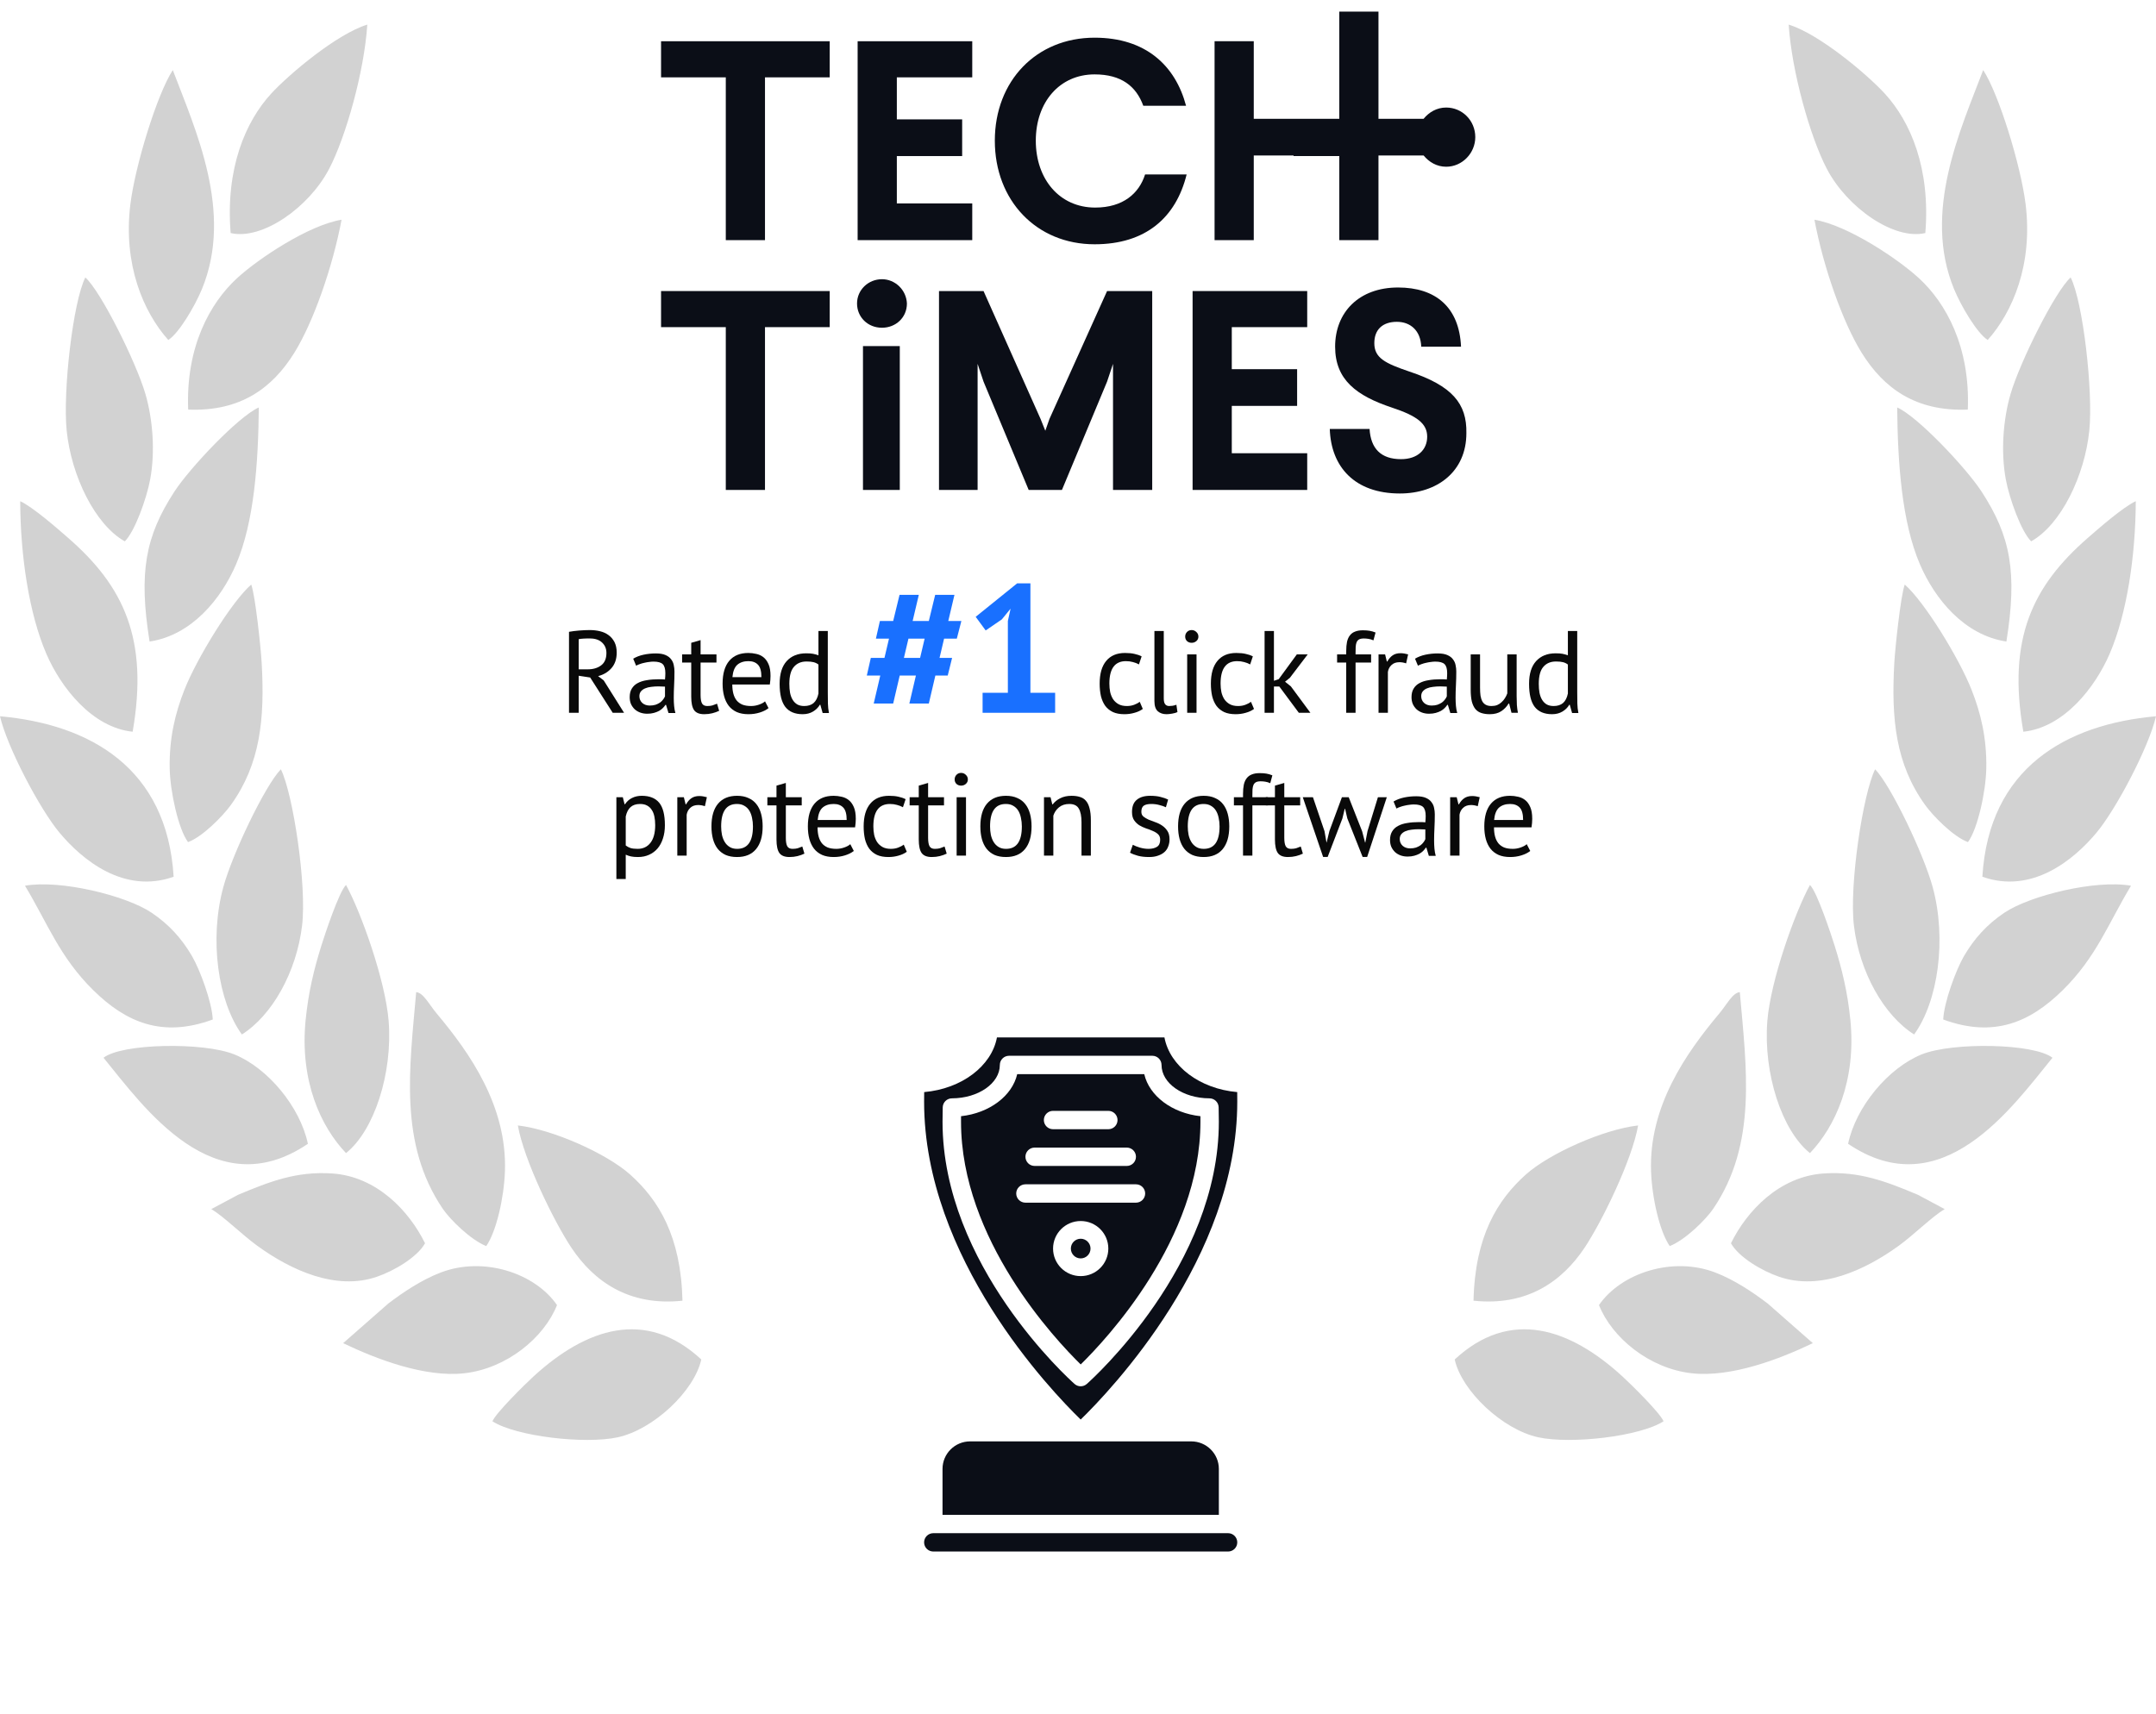 <svg xmlns="http://www.w3.org/2000/svg" width="166" height="132" viewBox="0 0 166 132" fill="none">
<g clip-path="url(#clip0_4587_1287)">
<path d="M50.898 5.957H55.882V18.494H58.9V5.957H63.884V3.176H50.898V5.957Z" fill="#0B0E17"/>
<path d="M74.858 15.667H69.051V12.02H74.081V9.193H69.051V5.957H74.858V3.176H66.033V18.494H74.858V15.667Z" fill="#0B0E17"/>
<path d="M84.323 15.986C81.58 15.986 79.751 13.798 79.751 10.835C79.751 7.871 81.58 5.729 84.278 5.729C86.335 5.729 87.479 6.64 88.027 8.145H91.32C90.497 5.045 88.21 2.902 84.278 2.902C79.797 2.902 76.596 6.23 76.596 10.835C76.596 15.439 79.797 18.813 84.278 18.813C88.21 18.813 90.542 16.761 91.365 13.433H88.165C87.707 14.892 86.473 15.986 84.323 15.986Z" fill="#0B0E17"/>
<path d="M96.533 11.974H99.596V12.02H103.117V18.494H106.135V11.974H109.61C110.022 12.476 110.616 12.841 111.348 12.841C112.583 12.841 113.589 11.792 113.589 10.561C113.589 9.285 112.583 8.282 111.348 8.282C110.616 8.282 110.022 8.646 109.61 9.148H106.135V0.896H103.117V9.148H99.596H96.533V3.175H93.515V18.494H96.533V11.974Z" fill="#0B0E17"/>
<path d="M50.898 25.195H55.882V37.733H58.9V25.195H63.884V22.415H50.898V25.195Z" fill="#0B0E17"/>
<path d="M67.908 21.503C66.856 21.503 65.987 22.323 65.987 23.372C65.987 24.421 66.81 25.241 67.908 25.241C68.96 25.241 69.828 24.466 69.828 23.372C69.783 22.323 68.914 21.503 67.908 21.503Z" fill="#0B0E17"/>
<path d="M69.279 26.654H66.444V37.733H69.279V26.654Z" fill="#0B0E17"/>
<path d="M80.803 32.262L80.483 33.174L80.117 32.262L75.727 22.415H72.298V37.733H75.27V28.022L75.727 29.39L79.203 37.733H81.763L85.239 29.39L85.696 28.022V37.733H88.714V22.415H85.239L80.803 32.262Z" fill="#0B0E17"/>
<path d="M91.823 37.733H100.648V34.906H94.841V31.259H99.871V28.432H94.841V25.195H100.648V22.415H91.823V37.733Z" fill="#0B0E17"/>
<path d="M108.513 28.615C106.638 27.977 105.815 27.566 105.815 26.427C105.815 25.378 106.455 24.785 107.553 24.785C108.605 24.785 109.382 25.469 109.428 26.7H112.491C112.354 23.645 110.525 22.141 107.644 22.141C104.626 22.141 102.797 24.056 102.797 26.7C102.797 29.253 104.443 30.484 107.187 31.396C109.108 32.034 109.885 32.627 109.885 33.63C109.885 34.633 109.153 35.362 107.873 35.362C106.318 35.362 105.541 34.541 105.449 33.037H102.386C102.477 35.955 104.306 38.006 107.781 38.006C110.662 38.006 112.903 36.319 112.903 33.356C112.949 31.077 111.805 29.709 108.513 28.615Z" fill="#0B0E17"/>
<path d="M71.151 118.784C71.151 119.175 71.469 119.491 71.861 119.491H94.554C94.946 119.491 95.263 119.175 95.263 118.784C95.263 118.394 94.946 118.077 94.554 118.077H71.861C71.469 118.077 71.151 118.394 71.151 118.784Z" fill="#0B0E17"/>
<path d="M72.569 113.128V116.663H93.845V113.128C93.845 111.956 92.892 111.007 91.717 111.007H74.697C73.522 111.007 72.569 111.956 72.569 113.128Z" fill="#0B0E17"/>
<path d="M83.207 109.325C85.492 107.103 95.263 96.89 95.263 84.845C95.263 84.598 95.261 84.352 95.258 84.107C92.376 83.856 90.067 82.108 89.655 79.896H76.76C76.348 82.108 74.038 83.856 71.157 84.107C71.153 84.352 71.151 84.598 71.151 84.845C71.151 96.902 80.921 107.104 83.207 109.325ZM72.57 86.388C72.57 86.014 72.575 85.643 72.585 85.275C72.597 84.892 72.911 84.588 73.294 84.588C75.329 84.582 76.982 83.429 76.982 82.017C76.982 81.627 77.3 81.31 77.691 81.31H88.723C89.114 81.31 89.432 81.627 89.432 82.017C89.432 83.431 91.087 84.582 93.12 84.588C93.503 84.588 93.818 84.892 93.829 85.275C93.839 85.643 93.844 86.014 93.844 86.388C93.844 97.441 84.093 106.218 83.678 106.585C83.409 106.824 83.004 106.824 82.735 106.585C82.321 106.218 72.57 97.441 72.57 86.388Z" fill="#0B0E17"/>
<path d="M83.207 96.916C83.625 96.916 83.964 96.577 83.964 96.158C83.964 95.74 83.625 95.401 83.207 95.401C82.789 95.401 82.45 95.74 82.45 96.158C82.45 96.577 82.789 96.916 83.207 96.916Z" fill="#0B0E17"/>
<path d="M92.427 86.388C92.427 86.247 92.427 86.105 92.427 85.964C90.239 85.725 88.487 84.404 88.101 82.724H78.32C77.931 84.404 76.179 85.725 73.994 85.964C73.994 86.105 73.994 86.247 73.994 86.388C73.989 95.451 81.265 103.181 83.208 105.082C85.151 103.181 92.427 95.451 92.427 86.388ZM81.08 85.552H85.335C85.727 85.552 86.044 85.869 86.044 86.26C86.044 86.65 85.727 86.967 85.335 86.967H81.08C80.689 86.967 80.371 86.65 80.371 86.26C80.371 85.869 80.689 85.552 81.08 85.552ZM79.662 88.381H86.754C87.145 88.381 87.463 88.697 87.463 89.088C87.463 89.478 87.145 89.795 86.754 89.795H79.662C79.27 89.795 78.953 89.478 78.953 89.088C78.953 88.697 79.27 88.381 79.662 88.381ZM78.243 91.916C78.243 91.525 78.561 91.209 78.953 91.209H87.463C87.855 91.209 88.172 91.525 88.172 91.916C88.172 92.306 87.855 92.623 87.463 92.623H78.953C78.561 92.623 78.243 92.306 78.243 91.916ZM81.08 96.158C81.08 94.987 82.033 94.037 83.208 94.037C84.383 94.037 85.335 94.987 85.335 96.158C85.335 97.33 84.383 98.279 83.208 98.279C82.033 98.279 81.08 97.33 81.08 96.158Z" fill="#0B0E17"/>
<path d="M43.81 48.659C44.038 48.617 44.3 48.584 44.593 48.56C44.894 48.536 45.166 48.524 45.413 48.524C45.688 48.524 45.95 48.554 46.196 48.614C46.447 48.674 46.666 48.773 46.852 48.911C47.044 49.049 47.197 49.229 47.312 49.451C47.425 49.673 47.483 49.943 47.483 50.261C47.483 50.753 47.347 51.152 47.078 51.458C46.807 51.764 46.465 51.968 46.051 52.07L46.483 52.403L48.05 54.896H47.176L45.44 52.178L44.557 52.043V54.896H43.81V48.659ZM45.431 49.172C45.352 49.172 45.272 49.172 45.188 49.172C45.103 49.172 45.023 49.175 44.944 49.181C44.867 49.187 44.791 49.193 44.719 49.199C44.654 49.205 44.599 49.214 44.557 49.226V51.548H45.26C45.673 51.548 46.016 51.446 46.285 51.242C46.556 51.038 46.691 50.72 46.691 50.288C46.691 49.964 46.58 49.697 46.358 49.487C46.136 49.277 45.827 49.172 45.431 49.172Z" fill="#090909"/>
<path d="M48.753 50.729C48.981 50.591 49.245 50.489 49.545 50.423C49.851 50.357 50.169 50.324 50.499 50.324C50.811 50.324 51.06 50.366 51.246 50.45C51.438 50.534 51.582 50.645 51.678 50.783C51.78 50.915 51.846 51.062 51.876 51.224C51.912 51.386 51.93 51.548 51.93 51.71C51.93 52.07 51.921 52.421 51.903 52.763C51.885 53.105 51.876 53.429 51.876 53.735C51.876 53.957 51.885 54.167 51.903 54.365C51.921 54.563 51.954 54.746 52.002 54.914H51.471L51.282 54.284H51.237C51.183 54.368 51.114 54.452 51.03 54.536C50.952 54.614 50.856 54.686 50.742 54.752C50.628 54.812 50.496 54.863 50.346 54.905C50.196 54.947 50.025 54.968 49.833 54.968C49.641 54.968 49.461 54.938 49.293 54.878C49.131 54.818 48.99 54.734 48.87 54.626C48.75 54.512 48.654 54.377 48.582 54.221C48.516 54.065 48.483 53.888 48.483 53.69C48.483 53.426 48.537 53.207 48.645 53.033C48.753 52.853 48.903 52.712 49.095 52.61C49.293 52.502 49.527 52.427 49.797 52.385C50.073 52.337 50.376 52.313 50.706 52.313C50.79 52.313 50.871 52.313 50.949 52.313C51.033 52.313 51.117 52.319 51.201 52.331C51.219 52.151 51.228 51.989 51.228 51.845C51.228 51.515 51.162 51.284 51.03 51.152C50.898 51.02 50.658 50.954 50.31 50.954C50.208 50.954 50.097 50.963 49.977 50.981C49.863 50.993 49.743 51.014 49.617 51.044C49.497 51.068 49.38 51.101 49.266 51.143C49.158 51.179 49.062 51.221 48.978 51.269L48.753 50.729ZM50.031 54.338C50.199 54.338 50.349 54.317 50.481 54.275C50.613 54.227 50.727 54.17 50.823 54.104C50.919 54.032 50.997 53.954 51.057 53.87C51.123 53.786 51.171 53.705 51.201 53.627V52.88C51.117 52.874 51.03 52.871 50.94 52.871C50.856 52.865 50.772 52.862 50.688 52.862C50.502 52.862 50.319 52.874 50.139 52.898C49.965 52.916 49.809 52.955 49.671 53.015C49.539 53.069 49.431 53.147 49.347 53.249C49.269 53.345 49.23 53.468 49.23 53.618C49.23 53.828 49.305 54.002 49.455 54.14C49.605 54.272 49.797 54.338 50.031 54.338Z" fill="#090909"/>
<path d="M52.519 50.396H53.221V49.505L53.941 49.298V50.396H55.164V51.026H53.941V53.519C53.941 53.831 53.98 54.053 54.057 54.185C54.136 54.311 54.267 54.374 54.453 54.374C54.609 54.374 54.742 54.359 54.849 54.329C54.958 54.293 55.078 54.248 55.209 54.194L55.371 54.743C55.209 54.821 55.032 54.884 54.84 54.932C54.648 54.98 54.441 55.004 54.219 55.004C53.853 55.004 53.596 54.902 53.446 54.698C53.295 54.488 53.221 54.14 53.221 53.654V51.026H52.519V50.396Z" fill="#090909"/>
<path d="M59.173 54.536C58.993 54.68 58.765 54.794 58.489 54.878C58.219 54.962 57.931 55.004 57.625 55.004C57.283 55.004 56.986 54.95 56.734 54.842C56.482 54.728 56.275 54.569 56.113 54.365C55.951 54.155 55.831 53.906 55.753 53.618C55.675 53.33 55.636 53.006 55.636 52.646C55.636 51.878 55.807 51.293 56.149 50.891C56.491 50.489 56.98 50.288 57.616 50.288C57.82 50.288 58.024 50.312 58.228 50.36C58.432 50.402 58.615 50.486 58.777 50.612C58.939 50.738 59.071 50.918 59.173 51.152C59.275 51.38 59.326 51.683 59.326 52.061C59.326 52.259 59.308 52.478 59.272 52.718H56.383C56.383 52.982 56.41 53.216 56.464 53.42C56.518 53.624 56.602 53.798 56.716 53.942C56.83 54.08 56.977 54.188 57.157 54.266C57.343 54.338 57.568 54.374 57.832 54.374C58.036 54.374 58.24 54.338 58.444 54.266C58.648 54.194 58.801 54.11 58.903 54.014L59.173 54.536ZM57.625 50.918C57.271 50.918 56.986 51.011 56.77 51.197C56.56 51.383 56.434 51.701 56.392 52.151H58.624C58.624 51.695 58.537 51.377 58.363 51.197C58.189 51.011 57.943 50.918 57.625 50.918Z" fill="#090909"/>
<path d="M63.736 53.348C63.736 53.654 63.739 53.933 63.745 54.185C63.751 54.431 63.778 54.674 63.826 54.914H63.34L63.16 54.275H63.124C63.004 54.485 62.83 54.659 62.602 54.797C62.374 54.935 62.107 55.004 61.801 55.004C61.201 55.004 60.754 54.815 60.46 54.437C60.172 54.059 60.028 53.468 60.028 52.664C60.028 51.896 60.208 51.314 60.568 50.918C60.934 50.516 61.435 50.315 62.071 50.315C62.293 50.315 62.467 50.327 62.593 50.351C62.725 50.375 62.866 50.414 63.016 50.468V48.596H63.736V53.348ZM61.918 54.374C62.224 54.374 62.467 54.296 62.647 54.14C62.827 53.978 62.95 53.735 63.016 53.411V51.179C62.908 51.095 62.785 51.035 62.647 50.999C62.509 50.963 62.326 50.945 62.098 50.945C61.684 50.945 61.36 51.083 61.126 51.359C60.892 51.629 60.775 52.064 60.775 52.664C60.775 52.91 60.793 53.138 60.829 53.348C60.871 53.558 60.937 53.738 61.027 53.888C61.117 54.038 61.234 54.158 61.378 54.248C61.528 54.332 61.708 54.374 61.918 54.374Z" fill="#090909"/>
<path d="M70.52 52.026H69.274L68.77 54.182H67.272L67.776 52.026H66.74L67.048 50.668H68.098L68.448 49.184H67.44L67.748 47.826H68.77L69.26 45.81H70.744L70.268 47.826H71.514L72.004 45.81H73.488L73.012 47.826H74.02L73.67 49.184H72.69L72.34 50.668H73.306L72.97 52.026H72.018L71.514 54.182H70.016L70.52 52.026ZM69.596 50.668H70.842L71.192 49.184H69.946L69.596 50.668Z" fill="#1970FF"/>
<path d="M75.654 53.356H77.6V47.826L77.81 46.874L77.138 47.7L75.892 48.554L75.122 47.504L78.314 44.928H79.336V53.356H81.24V54.896H75.654V53.356Z" fill="#1970FF"/>
<path d="M87.989 54.599C87.809 54.731 87.596 54.83 87.35 54.896C87.104 54.968 86.846 55.004 86.576 55.004C86.228 55.004 85.934 54.95 85.694 54.842C85.454 54.728 85.256 54.569 85.1 54.365C84.95 54.155 84.839 53.906 84.767 53.618C84.701 53.324 84.668 53 84.668 52.646C84.668 51.884 84.836 51.302 85.172 50.9C85.508 50.492 85.991 50.288 86.621 50.288C86.909 50.288 87.152 50.312 87.35 50.36C87.554 50.402 87.737 50.465 87.899 50.549L87.692 51.17C87.554 51.092 87.401 51.032 87.233 50.99C87.065 50.942 86.885 50.918 86.693 50.918C85.841 50.918 85.415 51.494 85.415 52.646C85.415 52.874 85.436 53.093 85.478 53.303C85.526 53.507 85.601 53.69 85.703 53.852C85.811 54.008 85.949 54.134 86.117 54.23C86.291 54.326 86.504 54.374 86.756 54.374C86.972 54.374 87.164 54.341 87.332 54.275C87.506 54.209 87.647 54.134 87.755 54.05L87.989 54.599Z" fill="#090909"/>
<path d="M89.604 53.789C89.604 53.999 89.64 54.149 89.712 54.239C89.784 54.329 89.886 54.374 90.018 54.374C90.096 54.374 90.18 54.368 90.27 54.356C90.36 54.344 90.462 54.317 90.576 54.275L90.657 54.842C90.561 54.89 90.426 54.929 90.252 54.959C90.084 54.989 89.937 55.004 89.811 55.004C89.541 55.004 89.319 54.929 89.145 54.779C88.971 54.623 88.884 54.362 88.884 53.996V48.596H89.604V53.789Z" fill="#090909"/>
<path d="M91.406 50.396H92.126V54.896H91.406V50.396ZM91.253 49.028C91.253 48.89 91.298 48.773 91.388 48.677C91.484 48.575 91.604 48.524 91.748 48.524C91.892 48.524 92.015 48.575 92.117 48.677C92.219 48.773 92.27 48.89 92.27 49.028C92.27 49.166 92.219 49.28 92.117 49.37C92.015 49.46 91.892 49.505 91.748 49.505C91.604 49.505 91.484 49.46 91.388 49.37C91.298 49.28 91.253 49.166 91.253 49.028Z" fill="#090909"/>
<path d="M96.552 54.599C96.372 54.731 96.159 54.83 95.913 54.896C95.667 54.968 95.409 55.004 95.139 55.004C94.791 55.004 94.497 54.95 94.257 54.842C94.017 54.728 93.819 54.569 93.663 54.365C93.513 54.155 93.402 53.906 93.33 53.618C93.264 53.324 93.231 53 93.231 52.646C93.231 51.884 93.399 51.302 93.735 50.9C94.071 50.492 94.554 50.288 95.184 50.288C95.472 50.288 95.715 50.312 95.913 50.36C96.117 50.402 96.3 50.465 96.462 50.549L96.255 51.17C96.117 51.092 95.964 51.032 95.796 50.99C95.628 50.942 95.448 50.918 95.256 50.918C94.404 50.918 93.978 51.494 93.978 52.646C93.978 52.874 93.999 53.093 94.041 53.303C94.089 53.507 94.164 53.69 94.266 53.852C94.374 54.008 94.512 54.134 94.68 54.23C94.854 54.326 95.067 54.374 95.319 54.374C95.535 54.374 95.727 54.341 95.895 54.275C96.069 54.209 96.21 54.134 96.318 54.05L96.552 54.599Z" fill="#090909"/>
<path d="M98.5 52.871H98.086V54.896H97.366V48.596H98.086V52.43L98.455 52.304L99.85 50.396H100.687L99.31 52.205L98.941 52.502L99.391 52.862L100.894 54.896H100.003L98.5 52.871Z" fill="#090909"/>
<path d="M102.949 50.396H103.651V50.144C103.651 49.868 103.672 49.628 103.714 49.424C103.762 49.22 103.837 49.055 103.939 48.929C104.041 48.797 104.173 48.701 104.335 48.641C104.497 48.575 104.698 48.542 104.938 48.542C105.13 48.542 105.298 48.554 105.442 48.578C105.592 48.602 105.748 48.647 105.91 48.713L105.748 49.316C105.61 49.256 105.478 49.217 105.352 49.199C105.232 49.181 105.118 49.172 105.01 49.172C104.854 49.172 104.731 49.196 104.641 49.244C104.557 49.292 104.494 49.364 104.452 49.46C104.416 49.55 104.392 49.664 104.38 49.802C104.374 49.934 104.371 50.09 104.371 50.27V50.396H105.568V51.026H104.371V54.896H103.651V51.026H102.949V50.396Z" fill="#090909"/>
<path d="M108.264 51.089C108.084 51.029 107.913 50.999 107.751 50.999C107.493 50.999 107.289 51.071 107.139 51.215C106.989 51.353 106.896 51.53 106.86 51.746V54.896H106.14V50.396H106.644L106.779 50.945H106.815C106.929 50.741 107.064 50.585 107.22 50.477C107.382 50.363 107.586 50.306 107.832 50.306C108.006 50.306 108.201 50.336 108.417 50.396L108.264 51.089Z" fill="#090909"/>
<path d="M108.949 50.729C109.177 50.591 109.441 50.489 109.741 50.423C110.047 50.357 110.365 50.324 110.695 50.324C111.007 50.324 111.256 50.366 111.442 50.45C111.634 50.534 111.778 50.645 111.874 50.783C111.976 50.915 112.042 51.062 112.072 51.224C112.108 51.386 112.126 51.548 112.126 51.71C112.126 52.07 112.117 52.421 112.099 52.763C112.081 53.105 112.072 53.429 112.072 53.735C112.072 53.957 112.081 54.167 112.099 54.365C112.117 54.563 112.15 54.746 112.198 54.914H111.667L111.478 54.284H111.433C111.379 54.368 111.31 54.452 111.226 54.536C111.148 54.614 111.052 54.686 110.938 54.752C110.824 54.812 110.692 54.863 110.542 54.905C110.392 54.947 110.221 54.968 110.029 54.968C109.837 54.968 109.657 54.938 109.489 54.878C109.327 54.818 109.186 54.734 109.066 54.626C108.946 54.512 108.85 54.377 108.778 54.221C108.712 54.065 108.679 53.888 108.679 53.69C108.679 53.426 108.733 53.207 108.841 53.033C108.949 52.853 109.099 52.712 109.291 52.61C109.489 52.502 109.723 52.427 109.993 52.385C110.269 52.337 110.572 52.313 110.902 52.313C110.986 52.313 111.067 52.313 111.145 52.313C111.229 52.313 111.313 52.319 111.397 52.331C111.415 52.151 111.424 51.989 111.424 51.845C111.424 51.515 111.358 51.284 111.226 51.152C111.094 51.02 110.854 50.954 110.506 50.954C110.404 50.954 110.293 50.963 110.173 50.981C110.059 50.993 109.939 51.014 109.813 51.044C109.693 51.068 109.576 51.101 109.462 51.143C109.354 51.179 109.258 51.221 109.174 51.269L108.949 50.729ZM110.227 54.338C110.395 54.338 110.545 54.317 110.677 54.275C110.809 54.227 110.923 54.17 111.019 54.104C111.115 54.032 111.193 53.954 111.253 53.87C111.319 53.786 111.367 53.705 111.397 53.627V52.88C111.313 52.874 111.226 52.871 111.136 52.871C111.052 52.865 110.968 52.862 110.884 52.862C110.698 52.862 110.515 52.874 110.335 52.898C110.161 52.916 110.005 52.955 109.867 53.015C109.735 53.069 109.627 53.147 109.543 53.249C109.465 53.345 109.426 53.468 109.426 53.618C109.426 53.828 109.501 54.002 109.651 54.14C109.801 54.272 109.993 54.338 110.227 54.338Z" fill="#090909"/>
<path d="M113.956 50.396V52.961C113.956 53.195 113.968 53.402 113.992 53.582C114.022 53.756 114.07 53.903 114.136 54.023C114.202 54.137 114.292 54.224 114.406 54.284C114.52 54.344 114.664 54.374 114.838 54.374C115 54.374 115.144 54.35 115.27 54.302C115.396 54.248 115.507 54.176 115.603 54.086C115.705 53.996 115.792 53.894 115.864 53.78C115.942 53.66 116.005 53.534 116.053 53.402V50.396H116.773V53.618C116.773 53.834 116.779 54.059 116.791 54.293C116.809 54.521 116.836 54.722 116.872 54.896H116.377L116.197 54.185H116.152C116.014 54.419 115.828 54.614 115.594 54.77C115.36 54.926 115.063 55.004 114.703 55.004C114.463 55.004 114.25 54.974 114.064 54.914C113.884 54.86 113.731 54.761 113.605 54.617C113.485 54.473 113.392 54.281 113.326 54.041C113.266 53.795 113.236 53.486 113.236 53.114V50.396H113.956Z" fill="#090909"/>
<path d="M121.438 53.348C121.438 53.654 121.441 53.933 121.447 54.185C121.453 54.431 121.48 54.674 121.528 54.914H121.042L120.862 54.275H120.826C120.706 54.485 120.532 54.659 120.304 54.797C120.076 54.935 119.809 55.004 119.503 55.004C118.903 55.004 118.456 54.815 118.162 54.437C117.874 54.059 117.73 53.468 117.73 52.664C117.73 51.896 117.91 51.314 118.27 50.918C118.636 50.516 119.137 50.315 119.773 50.315C119.995 50.315 120.169 50.327 120.295 50.351C120.427 50.375 120.568 50.414 120.718 50.468V48.596H121.438V53.348ZM119.62 54.374C119.926 54.374 120.169 54.296 120.349 54.14C120.529 53.978 120.652 53.735 120.718 53.411V51.179C120.61 51.095 120.487 51.035 120.349 50.999C120.211 50.963 120.028 50.945 119.8 50.945C119.386 50.945 119.062 51.083 118.828 51.359C118.594 51.629 118.477 52.064 118.477 52.664C118.477 52.91 118.495 53.138 118.531 53.348C118.573 53.558 118.639 53.738 118.729 53.888C118.819 54.038 118.936 54.158 119.08 54.248C119.23 54.332 119.41 54.374 119.62 54.374Z" fill="#090909"/>
<path d="M47.458 61.396H47.953L48.088 61.936H48.124C48.262 61.726 48.439 61.567 48.655 61.459C48.877 61.345 49.129 61.288 49.411 61.288C50.011 61.288 50.458 61.465 50.752 61.819C51.046 62.173 51.193 62.752 51.193 63.556C51.193 63.934 51.142 64.276 51.04 64.582C50.944 64.882 50.806 65.137 50.626 65.347C50.446 65.557 50.227 65.719 49.969 65.833C49.717 65.947 49.435 66.004 49.123 66.004C48.901 66.004 48.724 65.989 48.592 65.959C48.466 65.935 48.328 65.89 48.178 65.824V67.696H47.458V61.396ZM49.276 61.918C48.97 61.918 48.727 61.999 48.547 62.161C48.373 62.317 48.25 62.557 48.178 62.881V65.113C48.286 65.197 48.409 65.263 48.547 65.311C48.685 65.353 48.868 65.374 49.096 65.374C49.51 65.374 49.837 65.221 50.077 64.915C50.323 64.603 50.446 64.147 50.446 63.547C50.446 63.301 50.425 63.079 50.383 62.881C50.341 62.677 50.272 62.506 50.176 62.368C50.086 62.224 49.966 62.113 49.816 62.035C49.672 61.957 49.492 61.918 49.276 61.918Z" fill="#090909"/>
<path d="M54.273 62.089C54.093 62.029 53.922 61.999 53.76 61.999C53.502 61.999 53.298 62.071 53.148 62.215C52.998 62.353 52.905 62.53 52.869 62.746V65.896H52.149V61.396H52.653L52.788 61.945H52.824C52.938 61.741 53.073 61.585 53.229 61.477C53.391 61.363 53.595 61.306 53.841 61.306C54.015 61.306 54.21 61.336 54.426 61.396L54.273 62.089Z" fill="#090909"/>
<path d="M54.778 63.646C54.778 62.884 54.946 62.302 55.282 61.9C55.624 61.492 56.113 61.288 56.749 61.288C57.085 61.288 57.376 61.345 57.622 61.459C57.874 61.567 58.081 61.726 58.243 61.936C58.405 62.14 58.525 62.389 58.603 62.683C58.681 62.971 58.72 63.292 58.72 63.646C58.72 64.408 58.549 64.993 58.207 65.401C57.871 65.803 57.385 66.004 56.749 66.004C56.413 66.004 56.119 65.95 55.867 65.842C55.621 65.728 55.417 65.569 55.255 65.365C55.093 65.155 54.973 64.906 54.895 64.618C54.817 64.324 54.778 64 54.778 63.646ZM55.525 63.646C55.525 63.874 55.546 64.093 55.588 64.303C55.636 64.513 55.708 64.696 55.804 64.852C55.9 65.008 56.026 65.134 56.182 65.23C56.338 65.326 56.527 65.374 56.749 65.374C57.565 65.38 57.973 64.804 57.973 63.646C57.973 63.412 57.949 63.19 57.901 62.98C57.859 62.77 57.79 62.587 57.694 62.431C57.598 62.275 57.472 62.152 57.316 62.062C57.16 61.966 56.971 61.918 56.749 61.918C55.933 61.912 55.525 62.488 55.525 63.646Z" fill="#090909"/>
<path d="M59.083 61.396H59.785V60.505L60.505 60.298V61.396H61.729V62.026H60.505V64.519C60.505 64.831 60.544 65.053 60.622 65.185C60.7 65.311 60.832 65.374 61.018 65.374C61.174 65.374 61.306 65.359 61.414 65.329C61.522 65.293 61.642 65.248 61.774 65.194L61.936 65.743C61.774 65.821 61.597 65.884 61.405 65.932C61.213 65.98 61.006 66.004 60.784 66.004C60.418 66.004 60.16 65.902 60.01 65.698C59.86 65.488 59.785 65.14 59.785 64.654V62.026H59.083V61.396Z" fill="#090909"/>
<path d="M65.738 65.536C65.558 65.68 65.33 65.794 65.054 65.878C64.784 65.962 64.496 66.004 64.19 66.004C63.848 66.004 63.551 65.95 63.299 65.842C63.047 65.728 62.84 65.569 62.678 65.365C62.516 65.155 62.396 64.906 62.318 64.618C62.24 64.33 62.201 64.006 62.201 63.646C62.201 62.878 62.372 62.293 62.714 61.891C63.056 61.489 63.545 61.288 64.181 61.288C64.385 61.288 64.589 61.312 64.793 61.36C64.997 61.402 65.18 61.486 65.342 61.612C65.504 61.738 65.636 61.918 65.738 62.152C65.84 62.38 65.891 62.683 65.891 63.061C65.891 63.259 65.873 63.478 65.837 63.718H62.948C62.948 63.982 62.975 64.216 63.029 64.42C63.083 64.624 63.167 64.798 63.281 64.942C63.395 65.08 63.542 65.188 63.722 65.266C63.908 65.338 64.133 65.374 64.397 65.374C64.601 65.374 64.805 65.338 65.009 65.266C65.213 65.194 65.366 65.11 65.468 65.014L65.738 65.536ZM64.19 61.918C63.836 61.918 63.551 62.011 63.335 62.197C63.125 62.383 62.999 62.701 62.957 63.151H65.189C65.189 62.695 65.102 62.377 64.928 62.197C64.754 62.011 64.508 61.918 64.19 61.918Z" fill="#090909"/>
<path d="M69.818 65.599C69.638 65.731 69.425 65.83 69.179 65.896C68.933 65.968 68.675 66.004 68.405 66.004C68.057 66.004 67.763 65.95 67.523 65.842C67.283 65.728 67.085 65.569 66.929 65.365C66.779 65.155 66.668 64.906 66.596 64.618C66.53 64.324 66.497 64 66.497 63.646C66.497 62.884 66.665 62.302 67.001 61.9C67.337 61.492 67.82 61.288 68.45 61.288C68.738 61.288 68.981 61.312 69.179 61.36C69.383 61.402 69.566 61.465 69.728 61.549L69.521 62.17C69.383 62.092 69.23 62.032 69.062 61.99C68.894 61.942 68.714 61.918 68.522 61.918C67.67 61.918 67.244 62.494 67.244 63.646C67.244 63.874 67.265 64.093 67.307 64.303C67.355 64.507 67.43 64.69 67.532 64.852C67.64 65.008 67.778 65.134 67.946 65.23C68.12 65.326 68.333 65.374 68.585 65.374C68.801 65.374 68.993 65.341 69.161 65.275C69.335 65.209 69.476 65.134 69.584 65.05L69.818 65.599Z" fill="#090909"/>
<path d="M70.037 61.396H70.739V60.505L71.459 60.298V61.396H72.683V62.026H71.459V64.519C71.459 64.831 71.498 65.053 71.576 65.185C71.654 65.311 71.786 65.374 71.972 65.374C72.128 65.374 72.26 65.359 72.368 65.329C72.476 65.293 72.596 65.248 72.728 65.194L72.89 65.743C72.728 65.821 72.551 65.884 72.359 65.932C72.167 65.98 71.96 66.004 71.738 66.004C71.372 66.004 71.114 65.902 70.964 65.698C70.814 65.488 70.739 65.14 70.739 64.654V62.026H70.037V61.396Z" fill="#090909"/>
<path d="M73.656 61.396H74.376V65.896H73.656V61.396ZM73.503 60.028C73.503 59.89 73.548 59.773 73.638 59.677C73.734 59.575 73.854 59.524 73.998 59.524C74.142 59.524 74.265 59.575 74.367 59.677C74.469 59.773 74.52 59.89 74.52 60.028C74.52 60.166 74.469 60.28 74.367 60.37C74.265 60.46 74.142 60.505 73.998 60.505C73.854 60.505 73.734 60.46 73.638 60.37C73.548 60.28 73.503 60.166 73.503 60.028Z" fill="#090909"/>
<path d="M75.482 63.646C75.482 62.884 75.65 62.302 75.986 61.9C76.328 61.492 76.817 61.288 77.453 61.288C77.789 61.288 78.08 61.345 78.326 61.459C78.578 61.567 78.785 61.726 78.947 61.936C79.109 62.14 79.229 62.389 79.307 62.683C79.385 62.971 79.424 63.292 79.424 63.646C79.424 64.408 79.253 64.993 78.911 65.401C78.575 65.803 78.089 66.004 77.453 66.004C77.117 66.004 76.823 65.95 76.571 65.842C76.325 65.728 76.121 65.569 75.959 65.365C75.797 65.155 75.677 64.906 75.599 64.618C75.521 64.324 75.482 64 75.482 63.646ZM76.229 63.646C76.229 63.874 76.25 64.093 76.292 64.303C76.34 64.513 76.412 64.696 76.508 64.852C76.604 65.008 76.73 65.134 76.886 65.23C77.042 65.326 77.231 65.374 77.453 65.374C78.269 65.38 78.677 64.804 78.677 63.646C78.677 63.412 78.653 63.19 78.605 62.98C78.563 62.77 78.494 62.587 78.398 62.431C78.302 62.275 78.176 62.152 78.02 62.062C77.864 61.966 77.675 61.918 77.453 61.918C76.637 61.912 76.229 62.488 76.229 63.646Z" fill="#090909"/>
<path d="M83.27 65.896V63.331C83.27 62.863 83.201 62.512 83.063 62.278C82.931 62.038 82.685 61.918 82.325 61.918C82.007 61.918 81.743 62.005 81.533 62.179C81.329 62.347 81.185 62.56 81.101 62.818V65.896H80.381V61.396H80.885L81.02 61.945H81.056C81.2 61.753 81.392 61.597 81.632 61.477C81.878 61.351 82.169 61.288 82.505 61.288C82.751 61.288 82.967 61.318 83.153 61.378C83.339 61.432 83.492 61.531 83.612 61.675C83.738 61.819 83.831 62.014 83.891 62.26C83.957 62.5 83.99 62.806 83.99 63.178V65.896H83.27Z" fill="#090909"/>
<path d="M89.327 64.672C89.327 64.492 89.273 64.351 89.165 64.249C89.057 64.147 88.922 64.063 88.76 63.997C88.604 63.925 88.43 63.859 88.238 63.799C88.052 63.733 87.878 63.652 87.716 63.556C87.56 63.454 87.428 63.325 87.32 63.169C87.212 63.013 87.158 62.803 87.158 62.539C87.158 62.107 87.281 61.792 87.527 61.594C87.773 61.39 88.115 61.288 88.553 61.288C88.877 61.288 89.147 61.318 89.363 61.378C89.585 61.432 89.777 61.498 89.939 61.576L89.768 62.17C89.63 62.104 89.462 62.047 89.264 61.999C89.072 61.945 88.865 61.918 88.643 61.918C88.379 61.918 88.184 61.963 88.058 62.053C87.938 62.143 87.878 62.299 87.878 62.521C87.878 62.677 87.932 62.8 88.04 62.89C88.148 62.974 88.28 63.052 88.436 63.124C88.598 63.19 88.772 63.256 88.958 63.322C89.15 63.388 89.324 63.475 89.48 63.583C89.642 63.691 89.777 63.829 89.885 63.997C89.993 64.159 90.047 64.375 90.047 64.645C90.047 64.837 90.014 65.017 89.948 65.185C89.888 65.353 89.792 65.497 89.66 65.617C89.528 65.737 89.363 65.83 89.165 65.896C88.973 65.968 88.745 66.004 88.481 66.004C88.139 66.004 87.848 65.971 87.608 65.905C87.368 65.839 87.167 65.761 87.005 65.671L87.221 65.059C87.359 65.137 87.539 65.209 87.761 65.275C87.983 65.341 88.208 65.374 88.436 65.374C88.694 65.374 88.907 65.323 89.075 65.221C89.243 65.119 89.327 64.936 89.327 64.672Z" fill="#090909"/>
<path d="M90.705 63.646C90.705 62.884 90.873 62.302 91.209 61.9C91.551 61.492 92.04 61.288 92.676 61.288C93.012 61.288 93.303 61.345 93.549 61.459C93.801 61.567 94.008 61.726 94.17 61.936C94.332 62.14 94.452 62.389 94.53 62.683C94.608 62.971 94.647 63.292 94.647 63.646C94.647 64.408 94.476 64.993 94.134 65.401C93.798 65.803 93.312 66.004 92.676 66.004C92.34 66.004 92.046 65.95 91.794 65.842C91.548 65.728 91.344 65.569 91.182 65.365C91.02 65.155 90.9 64.906 90.822 64.618C90.744 64.324 90.705 64 90.705 63.646ZM91.452 63.646C91.452 63.874 91.473 64.093 91.515 64.303C91.563 64.513 91.635 64.696 91.731 64.852C91.827 65.008 91.953 65.134 92.109 65.23C92.265 65.326 92.454 65.374 92.676 65.374C93.492 65.38 93.9 64.804 93.9 63.646C93.9 63.412 93.876 63.19 93.828 62.98C93.786 62.77 93.717 62.587 93.621 62.431C93.525 62.275 93.399 62.152 93.243 62.062C93.087 61.966 92.898 61.918 92.676 61.918C91.86 61.912 91.452 62.488 91.452 63.646Z" fill="#090909"/>
<path d="M95.004 61.396H95.706V61.144C95.706 60.868 95.727 60.628 95.769 60.424C95.817 60.22 95.892 60.055 95.994 59.929C96.096 59.797 96.228 59.701 96.39 59.641C96.552 59.575 96.753 59.542 96.993 59.542C97.185 59.542 97.353 59.554 97.497 59.578C97.647 59.602 97.803 59.647 97.965 59.713L97.803 60.316C97.665 60.256 97.533 60.217 97.407 60.199C97.287 60.181 97.173 60.172 97.065 60.172C96.909 60.172 96.786 60.196 96.696 60.244C96.612 60.292 96.549 60.364 96.507 60.46C96.471 60.55 96.447 60.664 96.435 60.802C96.429 60.934 96.426 61.09 96.426 61.27V61.396H97.623V62.026H96.426V65.896H95.706V62.026H95.004V61.396Z" fill="#090909"/>
<path d="M97.461 61.396H98.163V60.505L98.883 60.298V61.396H100.107V62.026H98.883V64.519C98.883 64.831 98.922 65.053 99 65.185C99.078 65.311 99.21 65.374 99.396 65.374C99.552 65.374 99.684 65.359 99.792 65.329C99.9 65.293 100.02 65.248 100.152 65.194L100.314 65.743C100.152 65.821 99.975 65.884 99.783 65.932C99.591 65.98 99.384 66.004 99.162 66.004C98.796 66.004 98.538 65.902 98.388 65.698C98.238 65.488 98.163 65.14 98.163 64.654V62.026H97.461V61.396Z" fill="#090909"/>
<path d="M103.843 61.396L104.878 64.024L105.103 64.888H105.121L105.292 64.006L106.093 61.396H106.777L105.265 65.995H104.914L103.735 63.025L103.564 62.287H103.537L103.357 63.034L102.223 65.995H101.872L100.306 61.396H101.089L101.98 64.015L102.133 64.888H102.142L102.358 63.997L103.321 61.396H103.843Z" fill="#090909"/>
<path d="M107.295 61.729C107.523 61.591 107.787 61.489 108.087 61.423C108.393 61.357 108.711 61.324 109.041 61.324C109.353 61.324 109.602 61.366 109.788 61.45C109.98 61.534 110.124 61.645 110.22 61.783C110.322 61.915 110.388 62.062 110.418 62.224C110.454 62.386 110.472 62.548 110.472 62.71C110.472 63.07 110.463 63.421 110.445 63.763C110.427 64.105 110.418 64.429 110.418 64.735C110.418 64.957 110.427 65.167 110.445 65.365C110.463 65.563 110.496 65.746 110.544 65.914H110.013L109.824 65.284H109.779C109.725 65.368 109.656 65.452 109.572 65.536C109.494 65.614 109.398 65.686 109.284 65.752C109.17 65.812 109.038 65.863 108.888 65.905C108.738 65.947 108.567 65.968 108.375 65.968C108.183 65.968 108.003 65.938 107.835 65.878C107.673 65.818 107.532 65.734 107.412 65.626C107.292 65.512 107.196 65.377 107.124 65.221C107.058 65.065 107.025 64.888 107.025 64.69C107.025 64.426 107.079 64.207 107.187 64.033C107.295 63.853 107.445 63.712 107.637 63.61C107.835 63.502 108.069 63.427 108.339 63.385C108.615 63.337 108.918 63.313 109.248 63.313C109.332 63.313 109.413 63.313 109.491 63.313C109.575 63.313 109.659 63.319 109.743 63.331C109.761 63.151 109.77 62.989 109.77 62.845C109.77 62.515 109.704 62.284 109.572 62.152C109.44 62.02 109.2 61.954 108.852 61.954C108.75 61.954 108.639 61.963 108.519 61.981C108.405 61.993 108.285 62.014 108.159 62.044C108.039 62.068 107.922 62.101 107.808 62.143C107.7 62.179 107.604 62.221 107.52 62.269L107.295 61.729ZM108.573 65.338C108.741 65.338 108.891 65.317 109.023 65.275C109.155 65.227 109.269 65.17 109.365 65.104C109.461 65.032 109.539 64.954 109.599 64.87C109.665 64.786 109.713 64.705 109.743 64.627V63.88C109.659 63.874 109.572 63.871 109.482 63.871C109.398 63.865 109.314 63.862 109.23 63.862C109.044 63.862 108.861 63.874 108.681 63.898C108.507 63.916 108.351 63.955 108.213 64.015C108.081 64.069 107.973 64.147 107.889 64.249C107.811 64.345 107.772 64.468 107.772 64.618C107.772 64.828 107.847 65.002 107.997 65.14C108.147 65.272 108.339 65.338 108.573 65.338Z" fill="#090909"/>
<path d="M113.778 62.089C113.598 62.029 113.427 61.999 113.265 61.999C113.007 61.999 112.803 62.071 112.653 62.215C112.503 62.353 112.41 62.53 112.374 62.746V65.896H111.654V61.396H112.158L112.293 61.945H112.329C112.443 61.741 112.578 61.585 112.734 61.477C112.896 61.363 113.1 61.306 113.346 61.306C113.52 61.306 113.715 61.336 113.931 61.396L113.778 62.089Z" fill="#090909"/>
<path d="M117.82 65.536C117.64 65.68 117.412 65.794 117.136 65.878C116.866 65.962 116.578 66.004 116.272 66.004C115.93 66.004 115.633 65.95 115.381 65.842C115.129 65.728 114.922 65.569 114.76 65.365C114.598 65.155 114.478 64.906 114.4 64.618C114.322 64.33 114.283 64.006 114.283 63.646C114.283 62.878 114.454 62.293 114.796 61.891C115.138 61.489 115.627 61.288 116.263 61.288C116.467 61.288 116.671 61.312 116.875 61.36C117.079 61.402 117.262 61.486 117.424 61.612C117.586 61.738 117.718 61.918 117.82 62.152C117.922 62.38 117.973 62.683 117.973 63.061C117.973 63.259 117.955 63.478 117.919 63.718H115.03C115.03 63.982 115.057 64.216 115.111 64.42C115.165 64.624 115.249 64.798 115.363 64.942C115.477 65.08 115.624 65.188 115.804 65.266C115.99 65.338 116.215 65.374 116.479 65.374C116.683 65.374 116.887 65.338 117.091 65.266C117.295 65.194 117.448 65.11 117.55 65.014L117.82 65.536ZM116.272 61.918C115.918 61.918 115.633 62.011 115.417 62.197C115.207 62.383 115.081 62.701 115.039 63.151H117.271C117.271 62.695 117.184 62.377 117.01 62.197C116.836 62.011 116.59 61.918 116.272 61.918Z" fill="#090909"/>
</g>
<path fill-rule="evenodd" clip-rule="evenodd" d="M13.369 67.522C12.861 59.115 6.896 55.782 0 55.162C0.541 57.514 3.056 62.307 4.591 64.141C6.347 66.239 9.562 68.876 13.369 67.522ZM152.631 67.522C153.139 59.115 159.104 55.782 166 55.162C165.459 57.514 162.944 62.307 161.409 64.141C159.653 66.239 156.438 68.876 152.631 67.522ZM147.376 79.668C145.042 78.194 143.182 74.87 142.745 71.317C142.36 68.188 143.445 61.102 144.375 59.245C145.61 60.528 148.109 65.773 148.803 68.309C149.899 72.316 149.226 77.121 147.376 79.669V79.668ZM149.729 93.118C148.75 93.704 147.369 95.088 146.199 95.937C143.574 97.841 140.128 99.407 136.991 98.333C135.635 97.869 133.868 96.816 133.274 95.749C134.494 93.267 136.985 90.607 140.417 90.374C143.155 90.189 145.221 90.988 147.669 92.018L149.729 93.118L149.729 93.118ZM149.618 78.517C149.674 77.178 150.615 74.665 151.206 73.65C151.995 72.296 152.966 71.209 154.314 70.3C156.314 68.953 161.395 67.732 164.076 68.215C162.336 71.093 161.419 73.708 158.79 76.287C156.297 78.731 153.508 79.947 149.619 78.517H149.618ZM139.579 103.443C137.058 104.655 133.299 106.103 130.252 105.761C126.963 105.392 124.102 103.004 123.112 100.51C124.824 98.031 128.787 96.738 132.08 98.007C133.543 98.571 134.948 99.51 136.106 100.393L139.578 103.443H139.579ZM128.085 109.46C126.267 110.625 120.985 111.241 118.441 110.694C115.715 110.107 112.547 107.153 112.004 104.7C116.279 100.729 120.882 102.298 124.928 106.013C125.609 106.637 127.816 108.814 128.085 109.46ZM153.043 26.183C152.227 25.669 150.995 23.585 150.45 22.261C148.003 16.316 150.965 9.968 152.694 5.397C153.88 7.196 155.591 12.721 155.961 15.733C156.532 20.38 154.956 24.037 153.043 26.183ZM151.51 31.545C147.492 31.705 145.032 29.896 143.335 27.165C141.87 24.806 140.377 20.531 139.702 16.922C142.249 17.345 146.123 19.927 147.76 21.436C149.816 23.332 151.705 26.698 151.51 31.545L151.51 31.545ZM156.387 41.692C155.621 40.921 154.716 38.43 154.435 36.913C154.035 34.751 154.242 32.252 154.805 30.333C155.517 27.902 158.229 22.436 159.429 21.368C160.387 23.264 161.169 30.181 160.865 33.162C160.51 36.645 158.683 40.409 156.387 41.691V41.692ZM155.786 56.353C154.54 49.186 156.492 45.135 160.752 41.425C161.587 40.698 163.449 39.061 164.443 38.599C164.429 42.747 163.774 47.249 162.424 50.37C161.301 52.966 158.896 56.028 155.786 56.354L155.786 56.353ZM139.357 88.805C137.188 87.074 135.757 82.653 136.076 78.63C136.322 75.534 138.183 70.301 139.357 68.156C139.904 68.675 141.015 72.058 141.254 72.823C141.806 74.587 142.25 76.374 142.467 78.541C142.936 83.249 141.295 86.775 139.357 88.805ZM148.24 17.947C145.836 18.515 142.223 16.002 140.655 13C139.376 10.551 137.954 5.522 137.719 1.896C140.04 2.6 143.738 5.702 145.124 7.215C147.097 9.368 148.644 12.962 148.24 17.947V17.947ZM154.482 49.407C151.237 48.923 148.963 46.119 147.822 43.457C146.423 40.195 146.112 35.621 146.073 31.38C147.64 32.07 151.377 36.025 152.576 37.868C154.791 41.275 155.341 44.055 154.482 49.407H154.482ZM113.453 100.173C113.563 95.212 115.294 92.41 117.486 90.452C119.277 88.851 123.419 86.988 126.125 86.676C125.667 89.328 123.329 94.109 121.999 96.101C120.276 98.682 117.575 100.613 113.453 100.172L113.453 100.173ZM128.561 95.966C127.785 94.85 127.196 92.259 127.123 90.229C126.943 85.214 129.792 81.135 132.375 78.055C132.966 77.35 133.416 76.437 133.956 76.412C134.467 82.285 135.301 88.086 131.91 93.092C131.343 93.929 129.754 95.496 128.561 95.966ZM158.028 81.463C154.927 85.258 149.514 92.977 142.293 88.09C142.893 85.235 145.391 82.241 147.959 81.204C150.338 80.243 156.627 80.354 158.028 81.463ZM151.522 64.855C150.394 64.44 148.831 62.84 148.22 61.989C145.95 58.831 145.61 55.367 145.85 51.066C145.914 49.924 146.34 45.86 146.656 45.019C148.167 46.335 150.846 50.702 151.801 53.126C152.497 54.894 152.979 56.816 152.933 59.19C152.898 60.967 152.267 63.85 151.522 64.854V64.855ZM18.624 79.669C20.957 78.195 22.817 74.871 23.254 71.317C23.64 68.188 22.554 61.102 21.624 59.245C20.389 60.529 17.891 65.773 17.197 68.31C16.1 72.316 16.773 77.121 18.624 79.669V79.669ZM16.27 93.118C17.25 93.704 18.63 95.088 19.8 95.937C22.425 97.842 25.872 99.407 29.008 98.333C30.364 97.869 32.131 96.816 32.725 95.75C31.505 93.267 29.015 90.607 25.582 90.375C22.844 90.189 20.778 90.989 18.33 92.018L16.271 93.118H16.27ZM16.381 78.517C16.325 77.179 15.385 74.665 14.793 73.651C14.005 72.297 13.033 71.209 11.685 70.301C9.686 68.953 4.604 67.733 1.923 68.215C3.663 71.094 4.58 73.709 7.209 76.287C9.703 78.731 12.492 79.947 16.381 78.517H16.381ZM26.421 103.443C28.941 104.656 32.7 106.103 35.747 105.762C39.037 105.393 41.898 103.004 42.887 100.51C41.175 98.031 37.212 96.738 33.919 98.008C32.456 98.572 31.052 99.511 29.893 100.394L26.421 103.443L26.421 103.443ZM37.914 109.461C39.733 110.625 45.015 111.242 47.558 110.694C50.285 110.107 53.452 107.154 53.996 104.7C49.72 100.729 45.117 102.299 41.07 106.013C40.39 106.637 38.183 108.814 37.914 109.46L37.914 109.461ZM12.957 26.184C13.772 25.669 15.004 23.585 15.549 22.261C17.997 16.317 15.034 9.968 13.305 5.397C12.12 7.197 10.408 12.721 10.038 15.733C9.467 20.38 11.044 24.037 12.957 26.184ZM14.489 31.545C18.508 31.705 20.968 29.897 22.664 27.165C24.129 24.806 25.623 20.532 26.298 16.922C23.75 17.345 19.877 19.927 18.24 21.436C16.183 23.332 14.294 26.699 14.489 31.546V31.545ZM9.612 41.692C10.378 40.921 11.283 38.43 11.564 36.913C11.964 34.751 11.757 32.252 11.194 30.333C10.482 27.903 7.77 22.437 6.57 21.368C5.612 23.265 4.83 30.181 5.134 33.163C5.488 36.645 7.316 40.409 9.611 41.692L9.612 41.692ZM10.213 56.354C11.459 49.186 9.507 45.135 5.247 41.425C4.412 40.698 2.549 39.061 1.556 38.599C1.569 42.747 2.225 47.249 3.576 50.37C4.698 52.966 7.103 56.028 10.213 56.354H10.213ZM26.642 88.805C28.811 87.074 30.242 82.653 29.923 78.63C29.677 75.534 27.816 70.301 26.642 68.156C26.095 68.675 24.984 72.058 24.745 72.823C24.193 74.587 23.749 76.374 23.533 78.541C23.063 83.249 24.704 86.775 26.642 88.805ZM17.759 17.947C20.163 18.515 23.776 16.002 25.344 13C26.623 10.551 28.045 5.522 28.28 1.896C25.959 2.6 22.262 5.702 20.875 7.215C18.901 9.368 17.355 12.962 17.759 17.947V17.947ZM11.517 49.407C14.762 48.923 17.036 46.119 18.178 43.456C19.576 40.195 19.887 35.621 19.927 31.38C18.359 32.071 14.622 36.025 13.423 37.868C11.208 41.275 10.658 44.055 11.517 49.407H11.517ZM52.546 100.173C52.437 95.212 50.705 92.411 48.513 90.452C46.722 88.851 42.58 86.988 39.873 86.676C40.332 89.328 42.67 94.109 44 96.101C45.723 98.682 48.424 100.612 52.546 100.173H52.546ZM37.438 95.966C38.214 94.85 38.803 92.259 38.876 90.229C39.056 85.214 36.207 81.135 33.624 78.055C33.033 77.35 32.584 76.437 32.044 76.412C31.532 82.285 30.698 88.086 34.089 93.092C34.657 93.929 36.246 95.496 37.438 95.966H37.438ZM7.971 81.463C11.072 85.257 16.485 92.977 23.706 88.09C23.106 85.235 20.608 82.241 18.04 81.204C15.661 80.243 9.372 80.354 7.971 81.463ZM14.478 64.855C15.605 64.44 17.169 62.839 17.779 61.99C20.048 58.832 20.39 55.368 20.149 51.067C20.085 49.925 19.659 45.861 19.343 45.019C17.832 46.336 15.153 50.702 14.198 53.126C13.502 54.894 13.02 56.816 13.066 59.19C13.101 60.967 13.732 63.85 14.478 64.855Z" fill="#D2D2D2"/>
<defs>
<clipPath id="clip0_4587_1287">
<rect width="137" height="131" fill="white" transform="translate(14 0.896)"/>
</clipPath>
</defs>
</svg>